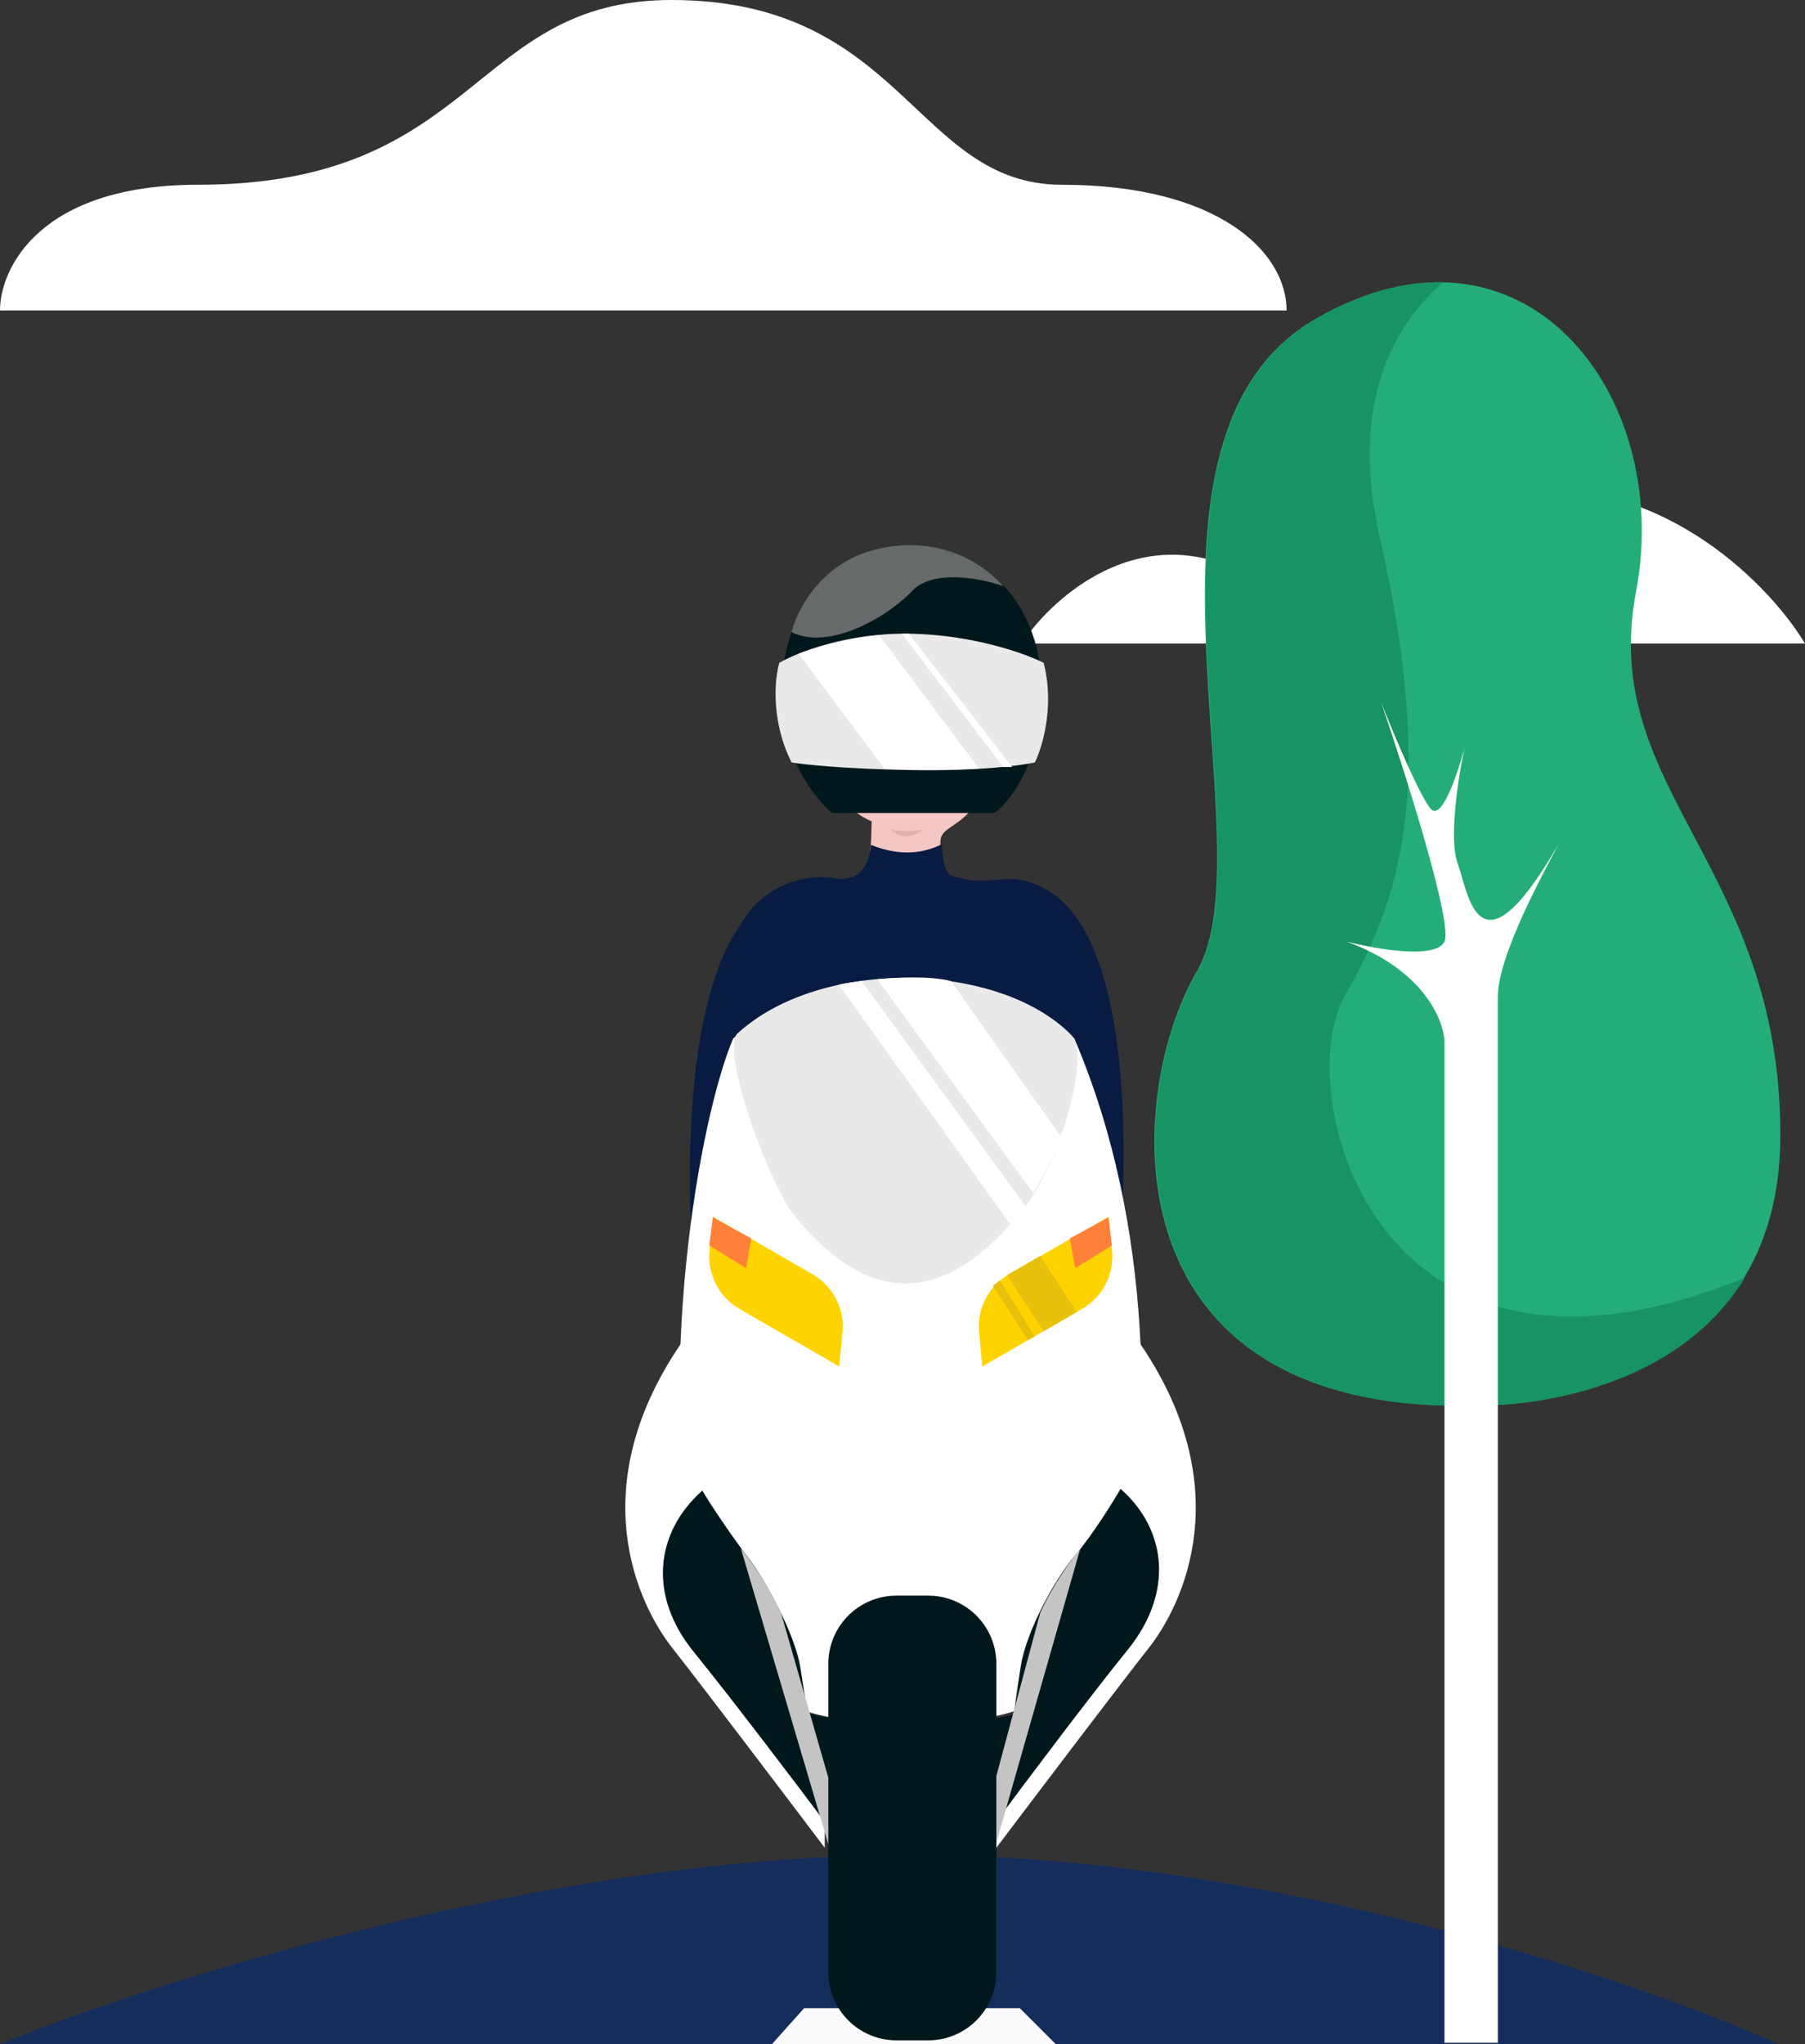 <svg fill="none" xmlns="http://www.w3.org/2000/svg" viewBox="0 0 477 540"><rect x="0" y="0" width="477" height="540" fill="#333333" stroke="none"/><path d="M240.5 490c94.8 0 192.5 33.333 229.5 50H0c40.667-16.667 145.7-50 240.5-50z" fill="#152D5D"/><path d="M253.5 505.5L262 519h-43l9-13.5h25.5z" fill="#E1E1E1"/><path d="M269.5 530.5l9.5 9.5h-75l8.5-9.5h57z" fill="#FAFAFC"/><path d="M340 82H0c0-11.064 10.452-33.19 52.258-33.19C126.452 48.81 124.516 0 177.42 0c61.291 0 64.516 48.81 103.226 48.81C321.628 48.81 340 66.38 340 82zM402.005 129.175C440.826 126.497 468.177 155.276 477 170H270c7.239-11.043 28.166-30.653 53.956-20.747 32.237 12.381 29.523-16.732 78.049-20.078z" fill="#fff"/><path d="M287.536 382.336c-3.555-9.43-4.778-30.686-4.946-40.135l-82.996 15.086.416 51.909 93.527-11.525c-.519-1.182-2.447-5.904-6.001-15.335z" fill="#081B42"/><path d="M199.474 250.055c6.357-8.304 15.416-2.999 25.823-8.78 3.872-2.15 5.013-16.614 5.049-24.275-11.935-5.155-18.116-22.075-17.985-39.779.162-21.848 11.511-30.566 27.816-30.446 16.304.121 29.779 8.598 29.617 30.446-.128 17.38-.941 23.67-13.892 37.546-3.583 3.839-7.384 4.298-7.384 7.536 0 7.4 1.99 14.128 4.477 15.559 10.321 5.934 22.628 3.475 28.363 12.193 15.653 23.84 13.397 80.344 13.397 80.344l-109.157-3.441s.232-59.107 13.876-76.903z" fill="#F4C7C3"/><path d="M220.767 232.016s8.451 2.164 9.413-8.814c8.335 3.314 14.327 1.96 18.634-.146.741 9.288 2.48 8.189 5.255 8.96 8.326 2.313 13.413-2.905 23.589 3.7 26.364 17.114 18.023 96.533 18.023 96.533l-112.395 2.776s-6.013-63.829 12.026-90.193c9.25-16.189 25.455-12.816 25.455-12.816z" fill="#081B42"/><path d="M199.846 371.461c31.996-2.447 69.091-10.632 83.455-14.396l1.543 12.52c-39.074 8.104-72.987 10.364-85.059 10.481l.061-8.605zM200.985 279.595s-6.042 12.299-5.814 19.76l.228 7.46 1.158-.518s-.448-6.479-.34-8.789c.108-2.31 2.244-11.851 4.768-17.913zM277.37 280.16s6.611 17.571 5.604 22.337l-1.048 4.756-.665-.299c.535-2.245.78-4.549.728-6.856-.181-2.829-4.619-19.938-4.619-19.938z" fill="#0C2048"/><path opacity=".1" d="M243.812 219.106c-2.841.604-5.78.582-8.612-.063 0 0 4.098 4.215 8.612.063z" fill="#000"/><path d="M219.825 214.767h43.016c4.008-2.969 12.118-13.278 12.488-30.765.462-21.86-12.488-39.671-35.615-39.671-23.126 0-33.302 20.24-33.302 39.671 0 15.544 8.942 26.987 13.413 30.765z" fill="#00181B"/><path d="M241.102 156.07c5.55-5.829 18.347-3.238 24.051-1.214-3.7-4.453-15.726-14.168-33.764-9.715-14.431 3.562-20.814 16.057-22.202 21.859 9.713 4.858 24.977-3.643 31.915-10.93z" fill="#666A6A"/><path d="M240.64 167.405c16.651.324 30.372 5.262 35.152 7.691 2.96 11.334-.309 22.264-2.313 26.312-3.546.81-15.078 2.348-32.839 2.024-17.762-.324-28.369-1.484-31.452-2.024-5.551-11.01-4.472-22.129-3.238-26.312 4.625-2.699 18.039-8.015 34.69-7.691z" fill="#E9E9EA"/><path d="M258.679 203.028l-26.364-35.218c-8.141.648-17.577 3.508-21.277 4.858l22.664 30.36c6.661.648 19.426.27 24.977 0zM265.153 202.623l-26.827-35.218h1.851l27.289 35.218h-2.313z" fill="#fff"/><path d="M252.892 453.895h-24.766c-20.495 0-39.387-12.471-43.328-32.584-11.684-59.622.811-126.554 9.376-146.699 4.627-3.76 19.803-11.279 43.493-11.279s40.409 7.519 45.807 11.279c21.272 49.748 20.002 105.444 13.752 144.145-3.439 21.292-22.766 35.138-44.334 35.138z" fill="#fff" stroke="#fff"/><path d="M263.303 439.518c0-9.942-8.059-18-18-18H236.9c-9.941 0-18 8.058-18 18v54.154h44.403v-54.154z" fill="#00181B"/><path d="M218.9 521c0 9.941 8.059 18 18 18h8.403c9.941 0 18-8.059 18-18v-54.155H218.9V521z" fill="#00181B"/><path d="M303.543 435.393c-7.03 8.881-29.756 38.853-40.24 52.729v-6.938l18.964-74.93 18.038-52.728c27.752 39.315 12.026 70.767 3.238 81.867zM177.704 435.393c7.03 8.881 29.756 38.853 40.24 52.729v-6.938l-18.964-74.93-18.038-52.728c-27.752 39.315-12.026 70.767-3.238 81.867z" fill="#fff"/><path d="M297.993 435.856c-9.621 11.841-27.135 35.152-34.69 45.328v-27.289l4.626-.926c.154-1.387.74-5.92 1.85-12.95 1.387-8.788 8.788-22.664 14.338-29.14 4.44-5.18 9.867-13.876 12.026-17.576 12.488 11.101 13.876 27.752 1.85 42.553zM183.286 436.319c9.621 11.84 28.06 36.077 35.615 46.252v-28.676l-5.551-1.388c-.154-1.388-.74-4.995-1.85-12.026-1.387-8.788-9.25-23.126-13.876-29.139-4.16-5.408-9.867-13.876-12.025-17.576-12.489 11.101-14.339 27.752-2.313 42.553z" fill="#00181B"/><path d="M285.505 409.029l-22.202 77.705v-17.576l11.564-43.015c3.33-7.401 8.479-14.493 10.638-17.114zM195.773 409.029l23.127 78.168v-17.576l-12.488-43.478c-3.331-7.401-8.48-14.493-10.639-17.114z" fill="#C4C4C4"/><path d="M283.192 273.509c4.934 5.063-2.775 33.765-13.413 46.715-20.352 24.776-40.24 25.44-60.592 0-7.863-12.025-18.5-43.362-14.338-47.177 22.201-20.352 69.415-18.964 88.343.462z" fill="#E9E9EA"/><path d="M227.688 259.17l43.478 59.666-4.163 4.625-45.328-63.366c1.851-.37 4.78-.771 6.013-.925zM280.417 300.335l-29.139-41.165c-5.551-1.48-15.264-.925-19.427-.463l41.166 56.429c2.96-4.441 6.167-11.718 7.4-14.801z" fill="#fff"/><path d="M293.002 321.412l-26.337 15.206a16 16 0 00-7.927 15.389l.865 8.983 26.337-15.206a15.999 15.999 0 007.926-15.389l-.864-8.983zM188.373 321.412l26.337 15.206a16 16 0 017.927 15.389l-.865 8.983-26.337-15.206a15.999 15.999 0 01-7.926-15.389l.864-8.983z" fill="#FFD300"/><path d="M273.479 353.063l-9.251-14.801-1.85 1.388 9.25 14.338 1.851-.925z" fill="#E6C00B"/><path d="M284.579 346.588l-9.713-14.801-8.788 5.088 9.713 14.801 8.788-5.088z" fill="#E7C10B"/><path d="M284.117 335.024l9.713-6.012-.925-7.401-10.176 5.55 1.388 7.863zM197.161 335.024l-9.713-6.012.925-7.401 10.176 5.55-1.388 7.863z" fill="#FF8139"/><path d="M394.2 371.168s76.289 0 76.289-71.328c0-71.327-48.093-91.232-38.143-143.483 9.95-52.25-29.854-103.674-84.596-72.159-54.741 31.516-12.32 139.614-31.509 172.516-19.189 32.902-24.865 119.434 77.959 114.454z" fill="#24AD79"/><path fill-rule="evenodd" clip-rule="evenodd" d="M381.403 74.564c-13.855 11.911-24.585 32.956-16.825 67.107 15.605 68.677 4.681 96.772-9.363 121.745-13.962 24.826 7.545 114.432 105.911 74.094-20.481 33.658-66.721 33.658-66.721 33.658-102.823 4.98-97.148-81.552-77.959-114.454 7.3-12.517 5.683-35.918 3.892-61.845-2.918-42.223-6.298-91.145 27.617-110.67 11.988-6.902 23.259-9.826 33.448-9.635z" fill="#179364"/><path d="M395.83 263.341c0-11.018 12.39-33.363 16.174-40.571-21.397 37.1-23.877 13.38-26.82 5.231-2.354-6.52.227-22.939 1.811-30.334-1.755 6.64-5.978 19.151-8.828 16.072-2.85-3.078-9.94-19.995-13.129-28.069 6.489 19.015 18.912 58.246 16.692 63.049-2.221 4.804-18.225 2.002-25.95 0 20.327 7.353 25.77 20.724 25.95 26.49V539.64h14.1V263.341z" fill="#fff"/></svg>